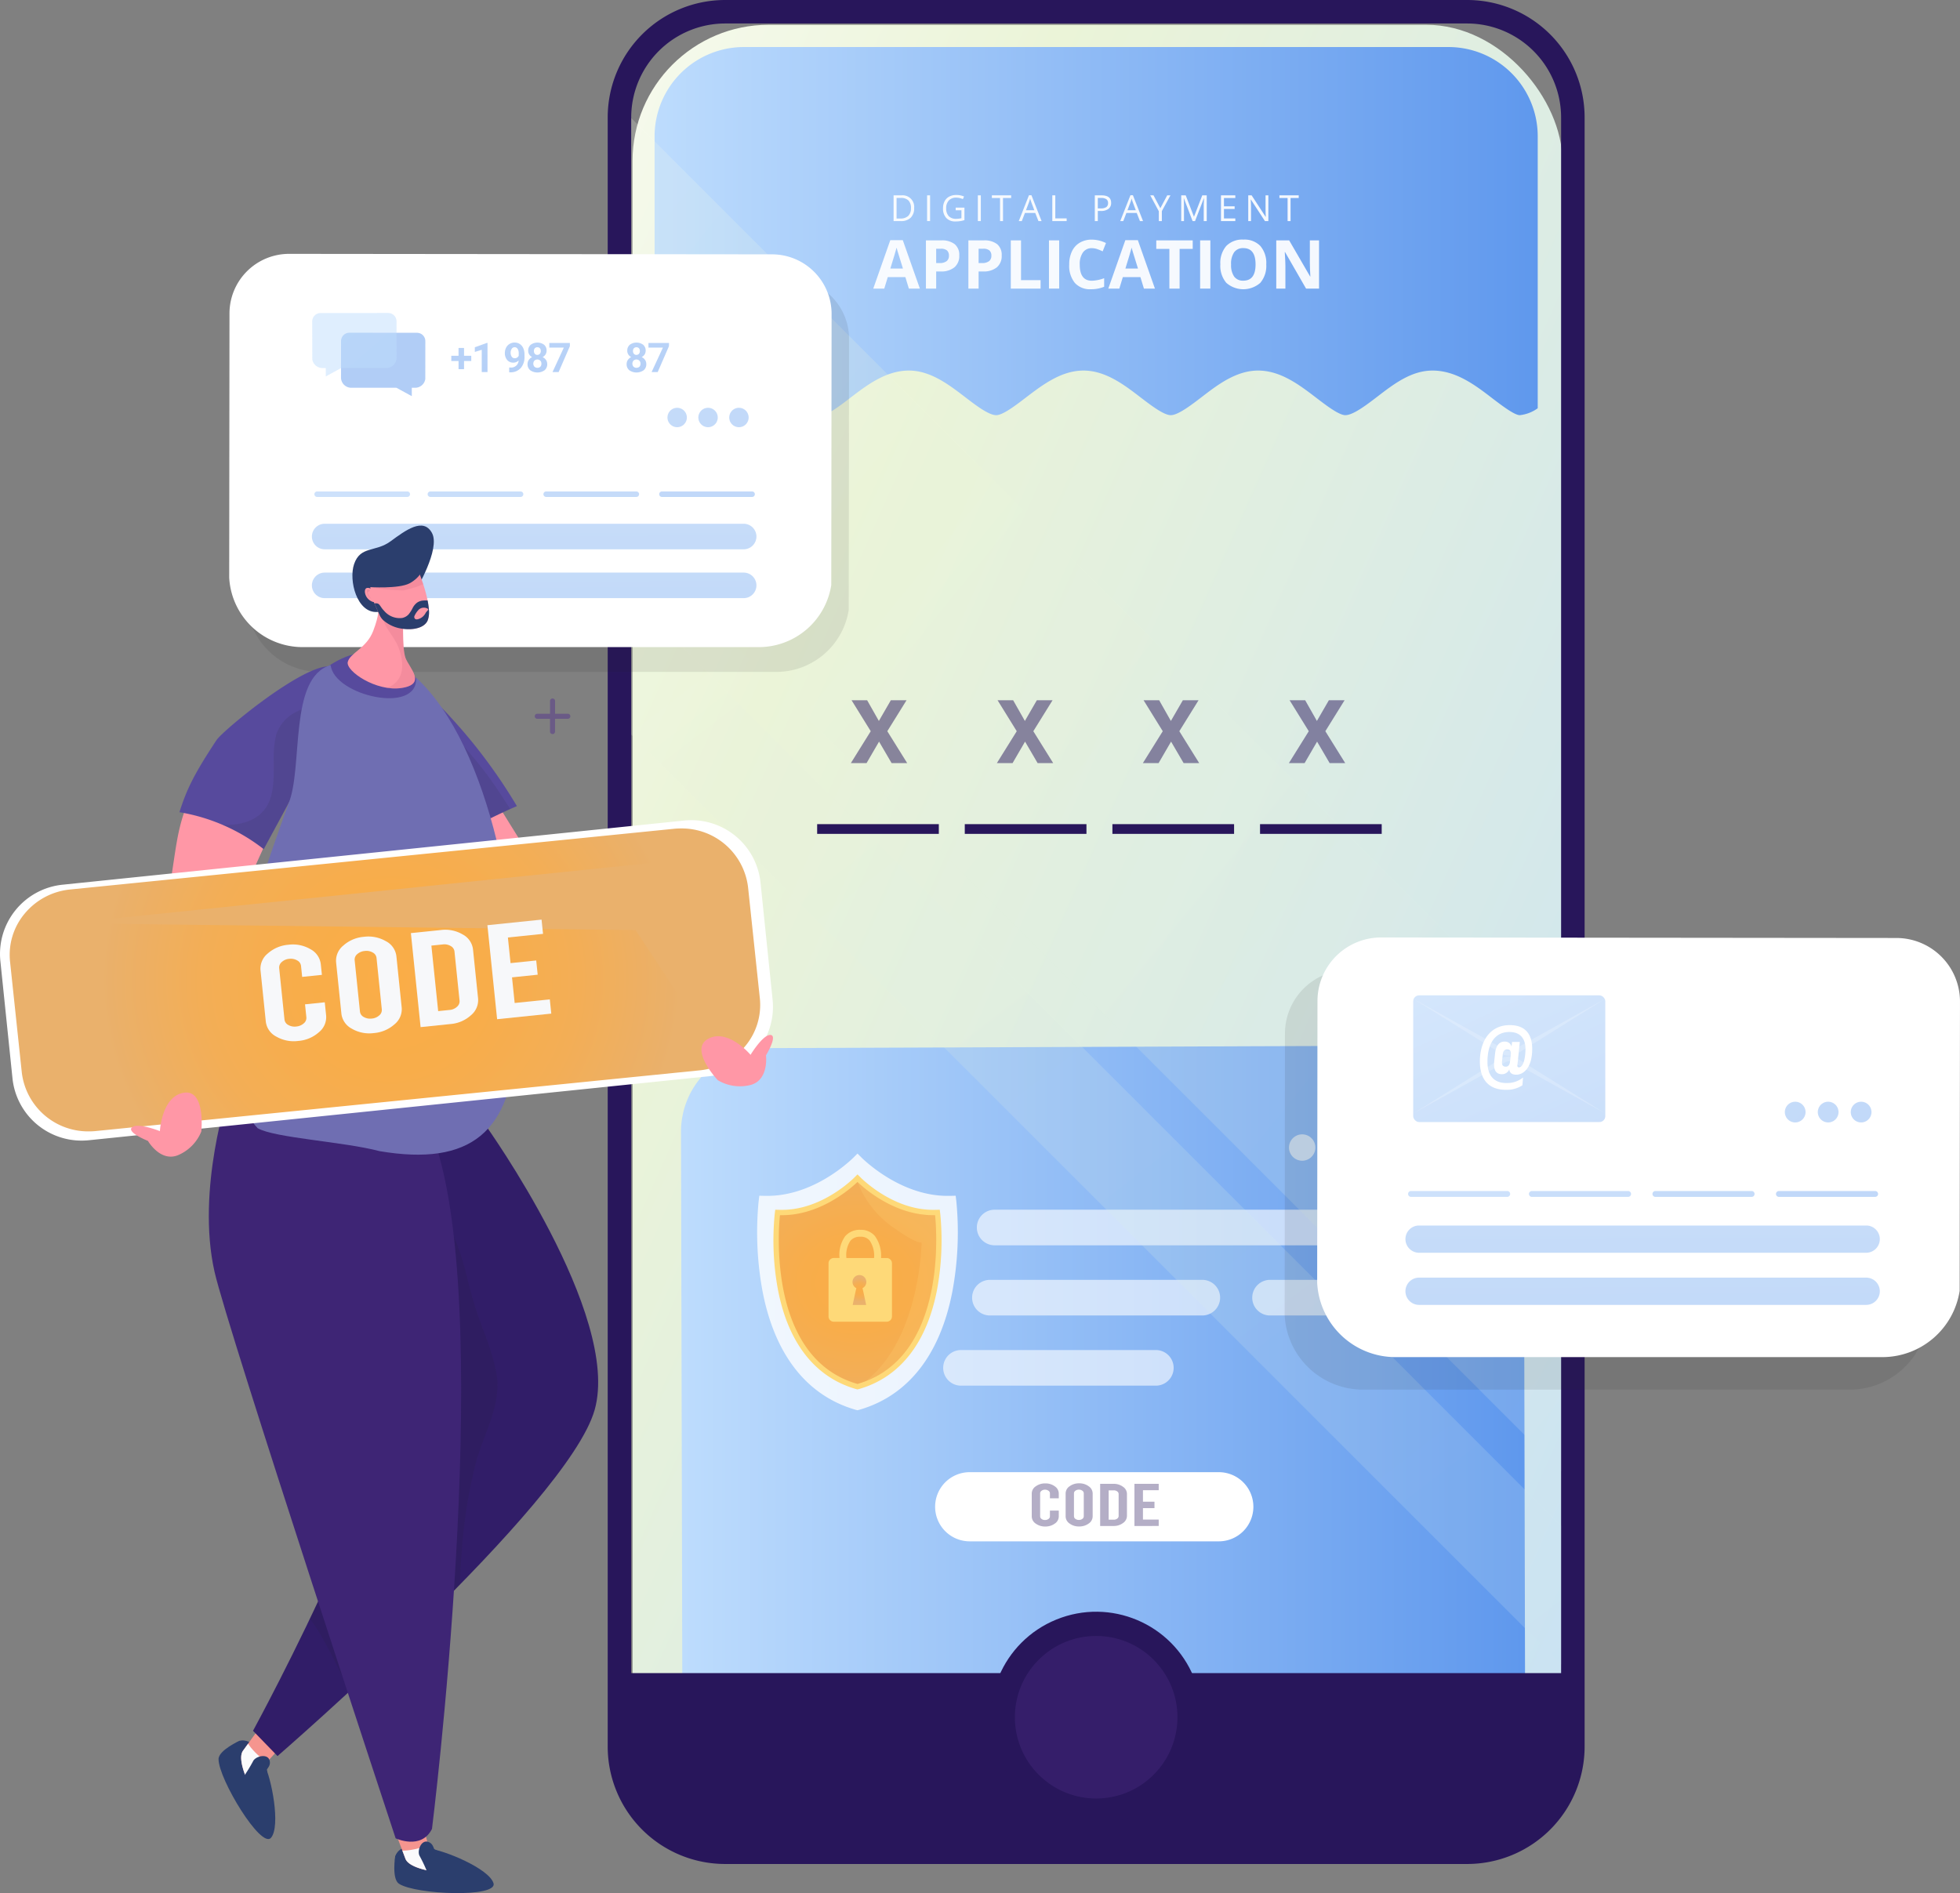 <svg xmlns="http://www.w3.org/2000/svg" xmlns:xlink="http://www.w3.org/1999/xlink" width="312.018" height="301.429" viewBox="0 0 312.018 301.429">
  <rect x="0" y="0" width="312.018" height="301.429" fill="#808080" stroke="none"/>
  <defs>
    <linearGradient id="linear-gradient" x1="1.29" y1="1.192" x2="-0.242" y2="-0.15" gradientUnits="objectBoundingBox">
      <stop offset="0" stop-color="#bddcfd"/>
      <stop offset="0.69" stop-color="#ebf4d8"/>
      <stop offset="1" stop-color="#fff"/>
    </linearGradient>
    <linearGradient id="linear-gradient-2" y1="0.5" x2="1" y2="0.5" gradientUnits="objectBoundingBox">
      <stop offset="0" stop-color="#bddcfd"/>
      <stop offset="1" stop-color="#5f98ed"/>
    </linearGradient>
    <radialGradient id="radial-gradient" cx="0.5" cy="0.5" r="0.693" gradientTransform="translate(-0.142) scale(1.283 1)" gradientUnits="objectBoundingBox">
      <stop offset="0" stop-color="#faad47"/>
      <stop offset="0.331" stop-color="#f8ad4a"/>
      <stop offset="0.656" stop-color="#f3ae56"/>
      <stop offset="0.976" stop-color="#eab06a"/>
      <stop offset="1" stop-color="#eab16c"/>
    </radialGradient>
    <radialGradient id="radial-gradient-2" cx="0.5" cy="0.5" r="0.39" gradientTransform="translate(-0.58) scale(2.161 1)" xlink:href="#radial-gradient"/>
    <linearGradient id="linear-gradient-4" x1="1.354" y1="1.505" x2="-0.178" y2="-0.297" xlink:href="#linear-gradient"/>
    <linearGradient id="linear-gradient-5" x1="1.188" y1="1.525" x2="-0.344" y2="-0.758" xlink:href="#linear-gradient"/>
    <linearGradient id="linear-gradient-6" x1="-2.13" y1="-42.387" x2="5.26" y2="78.119" xlink:href="#linear-gradient-2"/>
    <linearGradient id="linear-gradient-7" x1="-2.761" y1="-52.67" x2="4.63" y2="67.837" xlink:href="#linear-gradient-2"/>
    <linearGradient id="linear-gradient-8" x1="-3.406" y1="-63.181" x2="3.985" y2="57.326" xlink:href="#linear-gradient-2"/>
    <linearGradient id="linear-gradient-9" x1="-4.05" y1="-73.691" x2="3.341" y2="46.816" xlink:href="#linear-gradient-2"/>
    <linearGradient id="linear-gradient-10" x1="-0.32" y1="-12.862" x2="1.271" y2="13.068" xlink:href="#linear-gradient-2"/>
    <linearGradient id="linear-gradient-11" x1="-0.374" y1="-13.756" x2="1.216" y2="12.173" xlink:href="#linear-gradient-2"/>
    <linearGradient id="linear-gradient-12" x1="-19.138" y1="-17.897" x2="17.295" y2="16.234" xlink:href="#linear-gradient-2"/>
    <linearGradient id="linear-gradient-13" x1="-19.99" y1="-18.69" x2="16.451" y2="15.439" xlink:href="#linear-gradient-2"/>
    <linearGradient id="linear-gradient-14" x1="-20.838" y1="-19.485" x2="15.603" y2="14.645" xlink:href="#linear-gradient-2"/>
    <linearGradient id="linear-gradient-15" x1="-1.107" y1="-0.95" x2="1.568" y2="1.343" gradientUnits="objectBoundingBox">
      <stop offset="0" stop-color="#bddcfd"/>
      <stop offset="0.016" stop-color="#b5d6fb"/>
      <stop offset="0.089" stop-color="#9bc3f7"/>
      <stop offset="0.173" stop-color="#84b3f3"/>
      <stop offset="0.271" stop-color="#73a7f0"/>
      <stop offset="0.391" stop-color="#679eee"/>
      <stop offset="0.557" stop-color="#6099ed"/>
      <stop offset="1" stop-color="#5f98ed"/>
    </linearGradient>
    <linearGradient id="linear-gradient-16" x1="29.184" y1="0.5" x2="30.184" y2="0.5" xlink:href="#linear-gradient-2"/>
    <linearGradient id="linear-gradient-17" x1="0.5" y1="-4.777" x2="0.5" y2="10.678" xlink:href="#linear-gradient-15"/>
    <linearGradient id="linear-gradient-18" x1="0.5" y1="-3.3" x2="0.5" y2="7.936" xlink:href="#linear-gradient-15"/>
    <linearGradient id="linear-gradient-19" x1="0.5" y1="-3.217" x2="0.5" y2="7.778" xlink:href="#linear-gradient-15"/>
    <linearGradient id="linear-gradient-20" x1="0.5" y1="-3.204" x2="0.5" y2="7.747" xlink:href="#linear-gradient-15"/>
    <linearGradient id="linear-gradient-21" x1="0.5" y1="-3.307" x2="0.5" y2="7.947" xlink:href="#linear-gradient-15"/>
    <linearGradient id="linear-gradient-24" x1="0.5" y1="-3.204" x2="0.5" y2="7.747" xlink:href="#linear-gradient-15"/>
    <linearGradient id="linear-gradient-27" x1="-2.13" y1="-42.391" x2="5.26" y2="78.124" xlink:href="#linear-gradient-2"/>
    <linearGradient id="linear-gradient-28" x1="-2.761" y1="-52.675" x2="4.63" y2="67.841" xlink:href="#linear-gradient-2"/>
    <linearGradient id="linear-gradient-29" x1="-3.405" y1="-63.185" x2="3.985" y2="57.33" xlink:href="#linear-gradient-2"/>
    <linearGradient id="linear-gradient-30" x1="-4.05" y1="-73.696" x2="3.34" y2="46.819" xlink:href="#linear-gradient-2"/>
    <linearGradient id="linear-gradient-31" x1="-0.32" y1="-12.863" x2="1.271" y2="13.069" xlink:href="#linear-gradient-2"/>
    <linearGradient id="linear-gradient-32" x1="-0.374" y1="-13.755" x2="1.216" y2="12.172" xlink:href="#linear-gradient-2"/>
    <linearGradient id="linear-gradient-33" x1="-19.137" y1="-17.899" x2="17.294" y2="16.235" xlink:href="#linear-gradient-2"/>
    <linearGradient id="linear-gradient-34" x1="-19.988" y1="-18.692" x2="16.449" y2="15.441" xlink:href="#linear-gradient-2"/>
    <linearGradient id="linear-gradient-35" x1="-20.836" y1="-19.487" x2="15.601" y2="14.646" xlink:href="#linear-gradient-2"/>
    <linearGradient id="linear-gradient-36" x1="-0.685" y1="-1.183" x2="3.242" y2="4.394" xlink:href="#linear-gradient-2"/>
    <radialGradient id="radial-gradient-3" cx="0.5" cy="0.5" r="0.948" gradientTransform="translate(0.306 0.013) scale(0.404 0.974)" xlink:href="#radial-gradient"/>
  </defs>
  <g id="Group_186361" data-name="Group 186361" transform="translate(-80.963 -93.493)">
    <g id="Group_185183" data-name="Group 185183" transform="translate(80.963 93.493)">
      <rect id="Rectangle_21168" data-name="Rectangle 21168" width="148.021" height="289.306" rx="21.679" transform="translate(100.696 3.944)" fill="url(#linear-gradient)"/>
      <path id="Path_441402" data-name="Path 441402" d="M357.994,93.493H239.877a18.7,18.7,0,0,0-18.7,18.7V371.582a18.7,18.7,0,0,0,18.7,18.7H357.994a18.7,18.7,0,0,0,18.7-18.7V112.19A18.7,18.7,0,0,0,357.994,93.493Zm14.957,278.089a14.986,14.986,0,0,1-14.957,14.958H239.877a14.986,14.986,0,0,1-14.958-14.958V112.19a14.977,14.977,0,0,1,14.958-14.957H357.994a14.977,14.977,0,0,1,14.957,14.957Z" transform="translate(-124.435 -93.493)" fill="#28165b"/>
      <path id="Path_441403" data-name="Path 441403" d="M372.582,118.556v43.307a5.926,5.926,0,0,1-2.853,1.1c-.865,0-2.924-1.586-4.3-2.628-2.723-2.1-5.825-4.475-9.589-4.475-3.375,0-6.145,2.119-8.821,4.179-1.7,1.3-3.824,2.924-5.067,2.924-1.03,0-3.1-1.6-4.617-2.758-2.664-2.036-5.671-4.345-9.27-4.345-3.481,0-6.441,2.261-9.033,4.262-1.658,1.267-3.718,2.841-4.866,2.841-1.113,0-3.149-1.563-4.795-2.818-2.616-2.013-5.588-4.285-9.1-4.285-3.552,0-6.547,2.3-9.188,4.309-1.621,1.243-3.646,2.794-4.712,2.794-1.2,0-3.279-1.6-4.96-2.889-2.581-1.977-5.505-4.214-8.939-4.214-3.658,0-6.7,2.332-9.388,4.392-1.492,1.148-3.54,2.711-4.5,2.711-1.361,0-3.445-1.6-5.292-3.007-2.616-2.013-5.34-4.1-8.607-4.1-4.014,0-7.376,2.58-10.076,4.652-.734.569-1.764,1.361-2.616,1.894V118.556A14.219,14.219,0,0,1,246.2,104.349H358.376A14.218,14.218,0,0,1,372.582,118.556Z" transform="translate(-127.787 -96.859)" fill="url(#linear-gradient-2)"/>
      <g id="Group_185140" data-name="Group 185140" transform="translate(108.412 166.475)">
        <path id="Path_441404" data-name="Path 441404" d="M372.48,446.651H238.32l-.23-98.12a13.3,13.3,0,0,1,13.222-13.349l27.773-.1,50.559-.2,29.282-.1a13.261,13.261,0,0,1,13.323,13.222Z" transform="translate(-238.09 -334.772)" fill="url(#linear-gradient-2)"/>
        <g id="Group_185134" data-name="Group 185134" transform="translate(96.776 14.138)" opacity="0.6">
          <path id="Path_441405" data-name="Path 441405" d="M381.05,355.348a2.1,2.1,0,1,0,1.425,2.612A2.1,2.1,0,0,0,381.05,355.348Z" transform="translate(-378.351 -355.262)" fill="#fff"/>
          <path id="Path_441406" data-name="Path 441406" d="M389.833,355.4a2.1,2.1,0,1,0,1.425,2.612A2.1,2.1,0,0,0,389.833,355.4Z" transform="translate(-381.074 -355.279)" fill="#fff"/>
          <path id="Path_441407" data-name="Path 441407" d="M398.616,355.458a2.1,2.1,0,1,0,1.425,2.612A2.1,2.1,0,0,0,398.616,355.458Z" transform="translate(-383.798 -355.297)" fill="#fff"/>
        </g>
        <g id="Group_185139" data-name="Group 185139" transform="translate(12.121 17.204)">
          <path id="Path_441408" data-name="Path 441408" d="M309.179,378.321l62.4,0a2.847,2.847,0,0,0,2.845-2.836h0a2.826,2.826,0,0,0-2.826-2.836l-62.417,0a2.836,2.836,0,0,0-2.835,2.826h0A2.835,2.835,0,0,0,309.179,378.321Z" transform="translate(-271.372 -363.718)" fill="#fff" opacity="0.6"/>
          <path id="Path_441409" data-name="Path 441409" d="M341.905,388.843H308.092a2.836,2.836,0,0,0,0,5.672l33.8,0a2.846,2.846,0,0,0,2.845-2.835h0A2.835,2.835,0,0,0,341.905,388.843Z" transform="translate(-271.035 -368.739)" fill="#fff" opacity="0.6"/>
          <path id="Path_441410" data-name="Path 441410" d="M406.535,388.843H372.723a2.836,2.836,0,1,0,0,5.672l33.8,0a2.846,2.846,0,0,0,2.845-2.835h0A2.835,2.835,0,0,0,406.535,388.843Z" transform="translate(-291.073 -368.739)" fill="#fff" opacity="0.6"/>
          <path id="Path_441411" data-name="Path 441411" d="M332.433,405.04l-31.017,0a2.835,2.835,0,1,0,0,5.671h31.017a2.836,2.836,0,0,0,0-5.672Z" transform="translate(-268.965 -373.761)" fill="#fff" opacity="0.6"/>
          <g id="Group_185138" data-name="Group 185138">
            <path id="Path_441412" data-name="Path 441412" d="M287.372,367.331l-.11-.917-.923.023c-.125,0-.25,0-.375,0-6.641,0-11.966-4.483-13.456-5.871-.007-.007-.077-.069-.164-.156l-.717-.709-.713.713c-.082.082-.139.133-.147.14l-.029.026c-1.474,1.374-6.8,5.856-13.439,5.856-.125,0-.25,0-.376,0l-.923-.023-.11.917a51.615,51.615,0,0,0,.633,14.339c1.93,9.991,6.975,16.478,14.589,18.761.054.019.142.047.266.079l.246.063.248-.061a2.738,2.738,0,0,0,.29-.086c7.607-2.287,12.646-8.772,14.574-18.757A51.6,51.6,0,0,0,287.372,367.331Z" transform="translate(-255.658 -359.706)" fill="#fff" opacity="0.8"/>
            <g id="Group_185137" data-name="Group 185137" transform="translate(2.593 3.317)">
              <g id="Group_185136" data-name="Group 185136">
                <g id="Group_185135" data-name="Group 185135">
                  <path id="Path_441413" data-name="Path 441413" d="M272.586,398.694c-.1-.027-.178-.05-.223-.066-6.379-1.913-10.6-7.346-12.221-15.716a43.211,43.211,0,0,1-.53-12.011l.091-.768.773.02q.157,0,.315,0c5.563,0,10.023-3.755,11.258-4.906l.024-.021c.007-.006.055-.048.123-.117l.6-.6.6.594c.074.073.132.125.138.13,1.247,1.163,5.708,4.919,11.271,4.918.1,0,.21,0,.315,0l.773-.02.092.768a43.213,43.213,0,0,1-.53,12.011c-1.615,8.364-5.836,13.8-12.208,15.713a2.326,2.326,0,0,1-.244.072l-.207.05Z" transform="translate(-259.417 -364.514)" fill="#fed978"/>
                  <path id="Path_441414" data-name="Path 441414" d="M274.48,397.975c-.364.14-.744.273-1.132.388a1.026,1.026,0,0,1-.165.05l-.174-.05c-14.836-4.425-12.17-26.825-12.17-26.825,6.052.157,10.89-3.93,12.17-5.127,0,0,.066-.058.174-.157a.024.024,0,0,0,.008.016c.091.075.157.141.157.141,1.288,1.2,6.126,5.284,12.178,5.127C285.527,371.538,288.053,392.782,274.48,397.975Z" transform="translate(-259.8 -365.053)" fill="url(#radial-gradient)"/>
                </g>
                <path id="Path_441415" data-name="Path 441415" d="M281.382,381.784h-.9a5.329,5.329,0,0,0-.993-3.525,2.9,2.9,0,0,0-2.278-.965,3.041,3.041,0,0,0-2.445,1.036,5.076,5.076,0,0,0-.89,3.453h-.909a.842.842,0,0,0-.842.842v8.462a.842.842,0,0,0,.842.842h8.416a.842.842,0,0,0,.842-.842v-8.462A.843.843,0,0,0,281.382,381.784Zm-5.775-2.742a1.966,1.966,0,0,1,1.6-.646,1.82,1.82,0,0,1,1.45.589,4.314,4.314,0,0,1,.721,2.8h-4.405A4.127,4.127,0,0,1,275.607,379.042Z" transform="translate(-263.356 -368.476)" fill="#fed978"/>
              </g>
              <path id="Path_441416" data-name="Path 441416" d="M280.114,397.982c8.752-6.853,8.908-22.145,8.908-22.145s-.355.62-4.6-2.394a15.749,15.749,0,0,1-5.6-7.167c.091.075.157.141.157.141,1.288,1.2,6.126,5.284,12.178,5.127C291.16,371.545,293.687,392.789,280.114,397.982Z" transform="translate(-265.434 -365.061)" fill="#fed978" opacity="0.2"/>
            </g>
            <path id="Path_441417" data-name="Path 441417" d="M279.86,388.844a1.1,1.1,0,1,0-1.591.98c-.224.94-.58,2.674-.58,2.674h2.142s-.356-1.735-.58-2.674A1.1,1.1,0,0,0,279.86,388.844Z" transform="translate(-262.479 -368.399)" fill="url(#radial-gradient-2)"/>
          </g>
        </g>
      </g>
      <g id="Group_185141" data-name="Group 185141" transform="translate(97.641 251.534)">
        <path id="Path_441418" data-name="Path 441418" d="M222.478,492.482V479.6H376.2v12.88a15.546,15.546,0,0,1-15.534,15.534H238.011A15.546,15.546,0,0,1,222.478,492.482Z" transform="translate(-222.478 -464.734)" fill="#28165b"/>
        <circle id="Ellipse_3218" data-name="Ellipse 3218" cx="16.796" cy="16.796" r="16.796" transform="translate(54.971 12.666) rotate(-22.152)" fill="#28165b"/>
        <circle id="Ellipse_3219" data-name="Ellipse 3219" cx="12.941" cy="12.941" r="12.941" transform="translate(58.559 21.889) rotate(-45)" fill="#55358d" opacity="0.3"/>
      </g>
      <path id="Path_441419" data-name="Path 441419" d="M226.6,120.733V188.2l30.3,30.3L374.631,336.234v-67.47Z" transform="translate(-126.115 -101.938)" opacity="0.2" fill="url(#linear-gradient-4)"/>
      <path id="Path_441420" data-name="Path 441420" d="M356.838,361.312,226.6,231.074v22.038l31.011,31.011,117.02,117.02V379.105Z" transform="translate(-126.115 -136.148)" opacity="0.2" fill="url(#linear-gradient-5)"/>
      <g id="Group_185144" data-name="Group 185144" transform="translate(139.017 31.046)" opacity="0.92">
        <g id="Group_185142" data-name="Group 185142" transform="translate(3.236)">
          <path id="Path_441421" data-name="Path 441421" d="M290.409,140.586a2.068,2.068,0,0,1-.551,1.552,2.178,2.178,0,0,1-1.585.537h-1.136v-4.1h1.256a1.84,1.84,0,0,1,2.016,2.01Zm-.505.017a1.651,1.651,0,0,0-.4-1.209,1.613,1.613,0,0,0-1.2-.406h-.692v3.275h.58a1.766,1.766,0,0,0,1.281-.42A1.659,1.659,0,0,0,289.9,140.6Z" transform="translate(-287.137 -138.517)" fill="#fff"/>
          <path id="Path_441422" data-name="Path 441422" d="M294.868,142.674v-4.1h.477v4.1Z" transform="translate(-289.534 -138.517)" fill="#fff"/>
          <path id="Path_441423" data-name="Path 441423" d="M300.558,140.5h1.394v1.993a4.456,4.456,0,0,1-.662.157,5,5,0,0,1-.78.053,1.888,1.888,0,0,1-1.449-.553,2.183,2.183,0,0,1-.519-1.552,2.34,2.34,0,0,1,.257-1.12,1.736,1.736,0,0,1,.738-.735,2.4,2.4,0,0,1,1.13-.254,3.085,3.085,0,0,1,1.222.241l-.185.42a2.735,2.735,0,0,0-1.068-.235,1.531,1.531,0,0,0-1.169.446,1.732,1.732,0,0,0-.421,1.236,1.768,1.768,0,0,0,.405,1.258,1.56,1.56,0,0,0,1.19.429,3.531,3.531,0,0,0,.833-.1v-1.262h-.917Z" transform="translate(-290.673 -138.49)" fill="#fff"/>
          <path id="Path_441424" data-name="Path 441424" d="M306.575,142.674v-4.1h.476v4.1Z" transform="translate(-293.163 -138.517)" fill="#fff"/>
          <path id="Path_441425" data-name="Path 441425" d="M311.59,142.674h-.477V139h-1.3v-.423h3.072V139h-1.3Z" transform="translate(-294.168 -138.517)" fill="#fff"/>
          <path id="Path_441426" data-name="Path 441426" d="M319.15,142.667l-.511-1.3H317l-.5,1.3h-.482l1.62-4.115h.4l1.612,4.115Zm-.659-1.732-.477-1.27q-.092-.241-.19-.592a5.419,5.419,0,0,1-.177.592l-.482,1.27Z" transform="translate(-296.089 -138.509)" fill="#fff"/>
          <path id="Path_441427" data-name="Path 441427" d="M323.757,142.674v-4.1h.477v3.667h1.808v.431Z" transform="translate(-298.49 -138.517)" fill="#fff"/>
          <path id="Path_441428" data-name="Path 441428" d="M336.165,139.77a1.146,1.146,0,0,1-.425.957,1.921,1.921,0,0,1-1.215.335h-.482v1.612h-.477v-4.1h1.063Q336.164,138.576,336.165,139.77Zm-2.122.883h.429a1.59,1.59,0,0,0,.916-.2.754.754,0,0,0,.284-.656.707.707,0,0,0-.266-.605,1.39,1.39,0,0,0-.83-.2h-.533Z" transform="translate(-301.532 -138.517)" fill="#fff"/>
          <path id="Path_441429" data-name="Path 441429" d="M342.563,142.667l-.511-1.3H340.41l-.5,1.3h-.482l1.621-4.115h.4l1.612,4.115Zm-.659-1.732-.477-1.27q-.092-.241-.19-.592a5.405,5.405,0,0,1-.177.592l-.482,1.27Z" transform="translate(-303.347 -138.509)" fill="#fff"/>
          <path id="Path_441430" data-name="Path 441430" d="M347.96,140.625l1.093-2.049h.516l-1.368,2.509v1.59h-.482v-1.567l-1.365-2.531h.521Z" transform="translate(-305.496 -138.517)" fill="#fff"/>
          <path id="Path_441431" data-name="Path 441431" d="M355.309,142.674l-1.39-3.633H353.9c.026.288.039.63.039,1.027v2.607h-.44v-4.1h.718l1.3,3.381h.022l1.31-3.381h.712v4.1h-.477v-2.641q0-.454.039-.987h-.023l-1.4,3.628Z" transform="translate(-307.71 -138.517)" fill="#fff"/>
          <path id="Path_441432" data-name="Path 441432" d="M364.956,142.674h-2.284v-4.1h2.284V139h-1.808v1.321h1.7v.421h-1.7v1.508h1.808Z" transform="translate(-310.555 -138.517)" fill="#fff"/>
          <path id="Path_441433" data-name="Path 441433" d="M372.166,142.674h-.544l-2.24-3.439h-.023q.046.605.045,1.11v2.329h-.44v-4.1h.539L371.737,142h.022q-.005-.076-.025-.486c-.013-.274-.018-.469-.014-.587v-2.352h.446Z" transform="translate(-312.506 -138.517)" fill="#fff"/>
          <path id="Path_441434" data-name="Path 441434" d="M377.933,142.674h-.476V139h-1.3v-.423h3.073V139h-1.3Z" transform="translate(-314.736 -138.517)" fill="#fff"/>
        </g>
        <g id="Group_185143" data-name="Group 185143" transform="translate(0 7.105)">
          <path id="Path_441435" data-name="Path 441435" d="M288.114,156.626l-.557-1.828h-2.8l-.557,1.828h-1.754l2.71-7.71h1.991l2.72,7.71Zm-.945-3.193q-.772-2.484-.869-2.81t-.139-.515q-.174.673-.993,3.324Z" transform="translate(-282.447 -148.827)" fill="#fff"/>
          <path id="Path_441436" data-name="Path 441436" d="M299.907,151.357a2.346,2.346,0,0,1-.775,1.9,3.313,3.313,0,0,1-2.2.656h-.7v2.731H294.6v-7.678h2.452a3.265,3.265,0,0,1,2.125.6A2.193,2.193,0,0,1,299.907,151.357Zm-3.676,1.218h.536a1.781,1.781,0,0,0,1.123-.3,1.038,1.038,0,0,0,.373-.864,1.068,1.068,0,0,0-.312-.846,1.467,1.467,0,0,0-.98-.273h-.74Z" transform="translate(-286.216 -148.841)" fill="#fff"/>
          <path id="Path_441437" data-name="Path 441437" d="M309.695,151.357a2.346,2.346,0,0,1-.774,1.9,3.315,3.315,0,0,1-2.2.656h-.7v2.731h-1.628v-7.678h2.453a3.264,3.264,0,0,1,2.124.6A2.193,2.193,0,0,1,309.695,151.357Zm-3.676,1.218h.536a1.785,1.785,0,0,0,1.124-.3,1.04,1.04,0,0,0,.373-.864,1.068,1.068,0,0,0-.312-.846,1.465,1.465,0,0,0-.98-.273h-.741Z" transform="translate(-289.25 -148.841)" fill="#fff"/>
          <path id="Path_441438" data-name="Path 441438" d="M314.18,156.64v-7.678h1.628V155.3h3.115v1.345Z" transform="translate(-292.285 -148.841)" fill="#fff"/>
          <path id="Path_441439" data-name="Path 441439" d="M322.986,156.64v-7.678h1.628v7.678Z" transform="translate(-295.015 -148.841)" fill="#fff"/>
          <path id="Path_441440" data-name="Path 441440" d="M331.255,150.157a1.66,1.66,0,0,0-1.423.691,3.213,3.213,0,0,0-.5,1.924q0,2.569,1.928,2.569a6.094,6.094,0,0,0,1.959-.405V156.3a5.446,5.446,0,0,1-2.111.393,3.22,3.22,0,0,1-2.563-1.016,4.3,4.3,0,0,1-.887-2.918,4.753,4.753,0,0,1,.435-2.1,3.146,3.146,0,0,1,1.252-1.381,3.7,3.7,0,0,1,1.915-.481,5.173,5.173,0,0,1,2.248.541l-.525,1.323a8.666,8.666,0,0,0-.867-.357A2.588,2.588,0,0,0,331.255,150.157Z" transform="translate(-296.462 -148.792)" fill="#fff"/>
          <path id="Path_441441" data-name="Path 441441" d="M342.347,156.626l-.557-1.828h-2.8l-.557,1.828H336.68l2.71-7.71h1.991l2.72,7.71Zm-.945-3.193q-.773-2.484-.87-2.81c-.064-.217-.111-.388-.139-.515q-.174.673-.993,3.324Z" transform="translate(-299.261 -148.827)" fill="#fff"/>
          <path id="Path_441442" data-name="Path 441442" d="M351.459,156.64h-1.628v-6.323h-2.085v-1.355h5.8v1.355h-2.086Z" transform="translate(-302.692 -148.841)" fill="#fff"/>
          <path id="Path_441443" data-name="Path 441443" d="M357.862,156.64v-7.678h1.628v7.678Z" transform="translate(-305.828 -148.841)" fill="#fff"/>
          <path id="Path_441444" data-name="Path 441444" d="M369.838,152.736a4.166,4.166,0,0,1-.945,2.93,4.1,4.1,0,0,1-5.42,0,4.18,4.18,0,0,1-.945-2.941,4.129,4.129,0,0,1,.947-2.928,3.547,3.547,0,0,1,2.718-1.011,3.492,3.492,0,0,1,2.707,1.019A4.175,4.175,0,0,1,369.838,152.736Zm-5.6,0a3.205,3.205,0,0,0,.489,1.937,1.706,1.706,0,0,0,1.459.651q1.949,0,1.948-2.589t-1.937-2.594a1.72,1.72,0,0,0-1.465.653A3.2,3.2,0,0,0,364.234,152.736Z" transform="translate(-307.275 -148.787)" fill="#fff"/>
          <path id="Path_441445" data-name="Path 441445" d="M382.24,156.64h-2.069l-3.34-5.808h-.048q.1,1.539.1,2.195v3.613h-1.455v-7.678h2.054l3.335,5.751h.037q-.079-1.5-.079-2.117v-3.634h1.465Z" transform="translate(-311.274 -148.841)" fill="#fff"/>
        </g>
      </g>
      <g id="Group_185147" data-name="Group 185147" transform="translate(148.865 234.404)">
        <g id="Group_185145" data-name="Group 185145" transform="translate(0 0)">
          <path id="Path_441446" data-name="Path 441446" d="M341.876,433.225H302.227a5.507,5.507,0,0,0-5.507,5.507h0a5.507,5.507,0,0,0,5.507,5.507h39.649a5.506,5.506,0,0,0,5.507-5.507h0A5.506,5.506,0,0,0,341.876,433.225Z" transform="translate(-296.72 -433.225)" fill="#fff"/>
        </g>
        <g id="Group_185146" data-name="Group 185146" transform="translate(15.382 1.779)" opacity="0.35">
          <path id="Path_441447" data-name="Path 441447" d="M321.169,442.681a2.483,2.483,0,0,1-1.526-.468,1.376,1.376,0,0,1-.629-1.132v-3.659a1.379,1.379,0,0,1,.632-1.136,2.488,2.488,0,0,1,1.523-.468,2.459,2.459,0,0,1,1.522.471,1.385,1.385,0,0,1,.625,1.134v.765h-1.408V437.4a.5.5,0,0,0-.23-.412.9.9,0,0,0-.553-.172.881.881,0,0,0-.549.172.5.5,0,0,0-.226.412v3.669a.5.5,0,0,0,.226.409.892.892,0,0,0,.549.168.908.908,0,0,0,.553-.168.5.5,0,0,0,.23-.409v-.925h1.408v.936a1.373,1.373,0,0,1-.631,1.134A2.486,2.486,0,0,1,321.169,442.681Z" transform="translate(-319.014 -435.808)" fill="#28165b"/>
          <path id="Path_441448" data-name="Path 441448" d="M328.979,435.8a2.477,2.477,0,0,1,1.526.471,1.385,1.385,0,0,1,.629,1.134v3.659a1.382,1.382,0,0,1-.632,1.137,2.489,2.489,0,0,1-1.523.468,2.457,2.457,0,0,1-1.523-.471,1.386,1.386,0,0,1-.624-1.134v-3.659a1.379,1.379,0,0,1,.632-1.137A2.474,2.474,0,0,1,328.979,435.8Zm.74,1.583a.5.5,0,0,0-.226-.409.893.893,0,0,0-.549-.168.91.91,0,0,0-.553.168.5.5,0,0,0-.23.409v3.67a.5.5,0,0,0,.23.409.915.915,0,0,0,.553.168.9.9,0,0,0,.549-.168.5.5,0,0,0,.226-.409Z" transform="translate(-321.438 -435.803)" fill="#28165b"/>
          <path id="Path_441449" data-name="Path 441449" d="M339.061,441.022a1.388,1.388,0,0,1-.625,1.134,2.432,2.432,0,0,1-1.508.471h-2.133v-6.708h2.133a2.43,2.43,0,0,1,1.512.471,1.385,1.385,0,0,1,.622,1.129Zm-2.91.605h.819a.862.862,0,0,0,.546-.174.511.511,0,0,0,.222-.409v-3.51a.5.5,0,0,0-.226-.411.874.874,0,0,0-.542-.171h-.819Z" transform="translate(-323.906 -435.839)" fill="#28165b"/>
          <path id="Path_441450" data-name="Path 441450" d="M342.706,442.627v-6.708h3.864v1.016h-2.507v1.83h1.832v1.016h-1.832v1.829h2.507v1.016Z" transform="translate(-326.359 -435.839)" fill="#28165b"/>
        </g>
      </g>
      <g id="Group_185149" data-name="Group 185149" transform="translate(36.487 40.42)">
        <path id="Path_441451" data-name="Path 441451" d="M233.772,167.373l-.052,43.162a11.678,11.678,0,0,1-11.531,9.88H149.541a11.7,11.7,0,0,1-11.665-11.075v-.115l.045-41.949a9.488,9.488,0,0,1,9.495-9.475l76.875.077A9.49,9.49,0,0,1,233.772,167.373Z" transform="translate(-135.095 -153.851)" fill="#231f20" opacity="0.1"/>
        <path id="Path_441452" data-name="Path 441452" d="M229.742,161.648l-.052,43.163a11.679,11.679,0,0,1-11.531,9.88H145.511a11.7,11.7,0,0,1-11.666-11.075V203.5l.045-41.949a9.489,9.489,0,0,1,9.495-9.475l76.875.077A9.49,9.49,0,0,1,229.742,161.648Z" transform="translate(-133.845 -152.076)" fill="#fff"/>
        <path id="Path_441453" data-name="Path 441453" d="M168.291,207.779H153.938a.437.437,0,0,1-.437-.437h0a.438.438,0,0,1,.437-.437h14.353a.437.437,0,0,1,.437.437h0A.437.437,0,0,1,168.291,207.779Z" transform="translate(-139.939 -169.074)" opacity="0.5" fill="url(#linear-gradient-6)"/>
        <path id="Path_441454" data-name="Path 441454" d="M194.424,207.779H180.071a.437.437,0,0,1-.437-.437h0a.438.438,0,0,1,.437-.437h14.353a.438.438,0,0,1,.437.437h0A.437.437,0,0,1,194.424,207.779Z" transform="translate(-148.041 -169.074)" opacity="0.5" fill="url(#linear-gradient-7)"/>
        <path id="Path_441455" data-name="Path 441455" d="M221.135,207.779H206.782a.437.437,0,0,1-.437-.437h0a.438.438,0,0,1,.437-.437h14.353a.437.437,0,0,1,.437.437h0A.437.437,0,0,1,221.135,207.779Z" transform="translate(-156.322 -169.074)" opacity="0.5" fill="url(#linear-gradient-8)"/>
        <path id="Path_441456" data-name="Path 441456" d="M247.846,207.779H233.493a.437.437,0,0,1-.437-.437h0a.438.438,0,0,1,.437-.437h14.353a.437.437,0,0,1,.437.437h0A.437.437,0,0,1,247.846,207.779Z" transform="translate(-164.604 -169.074)" opacity="0.5" fill="url(#linear-gradient-9)"/>
        <path id="Path_441457" data-name="Path 441457" d="M221.658,218.428h-66.7a2.033,2.033,0,0,1-2.033-2.033h0a2.033,2.033,0,0,1,2.033-2.033h66.7a2.033,2.033,0,0,1,2.033,2.033h0A2.033,2.033,0,0,1,221.658,218.428Z" transform="translate(-139.76 -171.387)" opacity="0.5" fill="url(#linear-gradient-10)"/>
        <path id="Path_441458" data-name="Path 441458" d="M221.658,229.7h-66.7a2.033,2.033,0,0,1-2.033-2.033h0a2.033,2.033,0,0,1,2.033-2.033h66.7a2.033,2.033,0,0,1,2.033,2.033h0A2.033,2.033,0,0,1,221.658,229.7Z" transform="translate(-139.76 -174.883)" opacity="0.5" fill="url(#linear-gradient-11)"/>
        <path id="Path_441459" data-name="Path 441459" d="M236.508,187.6a1.544,1.544,0,1,0,1.544,1.544A1.544,1.544,0,0,0,236.508,187.6Z" transform="translate(-165.195 -163.089)" opacity="0.5" fill="url(#linear-gradient-12)"/>
        <path id="Path_441460" data-name="Path 441460" d="M243.634,187.6a1.544,1.544,0,1,0,1.544,1.544A1.544,1.544,0,0,0,243.634,187.6Z" transform="translate(-167.404 -163.089)" opacity="0.5" fill="url(#linear-gradient-13)"/>
        <path id="Path_441461" data-name="Path 441461" d="M250.761,187.6a1.544,1.544,0,1,0,1.544,1.544A1.544,1.544,0,0,0,250.761,187.6Z" transform="translate(-169.614 -163.089)" opacity="0.5" fill="url(#linear-gradient-14)"/>
        <path id="Path_441462" data-name="Path 441462" d="M171.739,170.286l-10.761-.011a1.328,1.328,0,0,0-1.329,1.327l-.006,5.872v.016a1.638,1.638,0,0,0,1.633,1.55h7.189l2.447,1.335V179.04h.533a1.635,1.635,0,0,0,1.615-1.383l.007-6.043A1.328,1.328,0,0,0,171.739,170.286Z" transform="translate(-141.843 -157.718)" opacity="0.49" fill="url(#linear-gradient-15)"/>
        <path id="Path_441463" data-name="Path 441463" d="M154.331,165.731l10.761-.011a1.329,1.329,0,0,1,1.33,1.327l.006,5.872v.016a1.637,1.637,0,0,1-1.632,1.55h-7.189l-2.447,1.334v-1.334h-.534a1.634,1.634,0,0,1-1.614-1.383L153,167.06A1.328,1.328,0,0,1,154.331,165.731Z" transform="translate(-139.785 -156.306)" opacity="0.49" fill="url(#linear-gradient-16)"/>
        <g id="Group_185148" data-name="Group 185148" transform="translate(35.357 14.123)" opacity="0.49">
          <path id="Path_441464" data-name="Path 441464" d="M187.117,175.036h1.149v.831h-1.149v1.3h-.876v-1.3h-1.152v-.831h1.152v-1.245h.876Z" transform="translate(-185.089 -172.931)" fill="url(#linear-gradient-17)"/>
          <path id="Path_441465" data-name="Path 441465" d="M192.537,177.27h-.92v-3.546l-1.1.34v-.748l1.919-.688h.1Z" transform="translate(-186.772 -172.571)" fill="url(#linear-gradient-18)"/>
          <path id="Path_441466" data-name="Path 441466" d="M199.641,175.391a1.159,1.159,0,0,1-.84.353,1.242,1.242,0,0,1-.984-.422,1.665,1.665,0,0,1-.369-1.138,1.78,1.78,0,0,1,.2-.836,1.466,1.466,0,0,1,.556-.592,1.538,1.538,0,0,1,.8-.212,1.473,1.473,0,0,1,.815.23,1.508,1.508,0,0,1,.554.658,2.354,2.354,0,0,1,.2.984v.341a2.681,2.681,0,0,1-.576,1.822,2.181,2.181,0,0,1-1.633.707l-.226,0v-.767l.2,0A1.176,1.176,0,0,0,199.641,175.391Zm-.614-.35a.648.648,0,0,0,.384-.115.77.77,0,0,0,.244-.277v-.379a1.261,1.261,0,0,0-.179-.726.553.553,0,0,0-.477-.258.539.539,0,0,0-.455.253,1.078,1.078,0,0,0-.178.635,1.045,1.045,0,0,0,.174.622A.564.564,0,0,0,199.027,175.041Z" transform="translate(-188.921 -172.545)" fill="url(#linear-gradient-19)"/>
          <path id="Path_441467" data-name="Path 441467" d="M205.709,173.841a1.074,1.074,0,0,1-.169.6,1.2,1.2,0,0,1-.464.417,1.343,1.343,0,0,1,.535.448,1.145,1.145,0,0,1,.2.67,1.214,1.214,0,0,1-.42.976,2.005,2.005,0,0,1-2.289,0,1.213,1.213,0,0,1-.424-.974,1.16,1.16,0,0,1,.2-.672,1.323,1.323,0,0,1,.532-.446,1.2,1.2,0,0,1-.463-.417,1.084,1.084,0,0,1-.168-.6,1.2,1.2,0,0,1,.4-.944,1.815,1.815,0,0,1,2.144,0A1.2,1.2,0,0,1,205.709,173.841Zm-.824,2.066a.667.667,0,0,0-.175-.484.7.7,0,0,0-.939,0,.755.755,0,0,0,0,.963.719.719,0,0,0,.947.007A.666.666,0,0,0,204.885,175.907Zm-.1-2.022a.637.637,0,0,0-.143-.435.583.583,0,0,0-.806,0,.635.635,0,0,0-.143.44.666.666,0,0,0,.143.446.5.5,0,0,0,.4.169.5.5,0,0,0,.4-.169A.669.669,0,0,0,204.789,173.886Z" transform="translate(-190.541 -172.545)" fill="url(#linear-gradient-20)"/>
          <path id="Path_441468" data-name="Path 441468" d="M210.977,173.151l-1.793,4.122h-.971l1.8-3.893H207.7v-.742h3.273Z" transform="translate(-192.1 -172.574)" fill="url(#linear-gradient-21)"/>
          <path id="Path_441469" data-name="Path 441469" d="M216.163,173.151l-1.793,4.122H213.4l1.8-3.893H212.89v-.742h3.272Z" transform="translate(-193.708 -172.574)" fill="url(#linear-gradient-21)"/>
          <path id="Path_441470" data-name="Path 441470" d="M222.5,175.391a1.161,1.161,0,0,1-.841.353,1.242,1.242,0,0,1-.984-.422,1.665,1.665,0,0,1-.369-1.138,1.773,1.773,0,0,1,.2-.836,1.46,1.46,0,0,1,.555-.592,1.537,1.537,0,0,1,.8-.212,1.471,1.471,0,0,1,.816.23,1.508,1.508,0,0,1,.554.658,2.387,2.387,0,0,1,.2.984v.341a2.682,2.682,0,0,1-.577,1.822,2.18,2.18,0,0,1-1.633.707l-.226,0v-.767l.2,0A1.177,1.177,0,0,0,222.5,175.391Zm-.615-.35a.647.647,0,0,0,.384-.115.77.77,0,0,0,.244-.277v-.379a1.266,1.266,0,0,0-.178-.726.555.555,0,0,0-.478-.258.539.539,0,0,0-.455.253,1.078,1.078,0,0,0-.178.635,1.05,1.05,0,0,0,.173.622A.567.567,0,0,0,221.887,175.041Z" transform="translate(-196.008 -172.545)" fill="url(#linear-gradient-19)"/>
          <path id="Path_441471" data-name="Path 441471" d="M228.57,173.841a1.079,1.079,0,0,1-.169.6,1.21,1.21,0,0,1-.464.417,1.344,1.344,0,0,1,.535.448,1.15,1.15,0,0,1,.2.67,1.214,1.214,0,0,1-.42.976,2.005,2.005,0,0,1-2.289,0,1.212,1.212,0,0,1-.423-.974,1.155,1.155,0,0,1,.2-.672,1.316,1.316,0,0,1,.531-.446,1.2,1.2,0,0,1-.463-.417,1.084,1.084,0,0,1-.167-.6,1.2,1.2,0,0,1,.395-.944,1.815,1.815,0,0,1,2.144,0A1.2,1.2,0,0,1,228.57,173.841Zm-.825,2.066a.67.67,0,0,0-.175-.484.7.7,0,0,0-.94,0,.755.755,0,0,0,0,.963.72.72,0,0,0,.948.007A.668.668,0,0,0,227.745,175.907Zm-.1-2.022a.634.634,0,0,0-.143-.435.583.583,0,0,0-.806,0,.635.635,0,0,0-.143.44.666.666,0,0,0,.143.446.5.5,0,0,0,.405.169.5.5,0,0,0,.4-.169A.669.669,0,0,0,227.649,173.886Z" transform="translate(-197.629 -172.545)" fill="url(#linear-gradient-24)"/>
          <path id="Path_441472" data-name="Path 441472" d="M233.838,173.151l-1.793,4.122h-.971l1.8-3.893h-2.3v-.742h3.272Z" transform="translate(-199.188 -172.574)" fill="url(#linear-gradient-21)"/>
          <path id="Path_441473" data-name="Path 441473" d="M239.023,173.151l-1.793,4.122h-.971l1.8-3.893H235.75v-.742h3.273Z" transform="translate(-200.796 -172.574)" fill="url(#linear-gradient-21)"/>
        </g>
      </g>
      <g id="Group_185150" data-name="Group 185150" transform="translate(204.509 149.268)">
        <path id="Path_441474" data-name="Path 441474" d="M479.7,327.55l-.055,46.059a12.462,12.462,0,0,1-12.3,10.543H389.815a12.484,12.484,0,0,1-12.448-11.818v-.124l.048-44.764a10.125,10.125,0,0,1,10.131-10.111l82.035.082A10.127,10.127,0,0,1,479.7,327.55Z" transform="translate(-377.367 -312.159)" fill="#231f20" opacity="0.1"/>
        <path id="Path_441475" data-name="Path 441475" d="M487.2,320.047l-.055,46.059a12.462,12.462,0,0,1-12.3,10.543H397.317a12.484,12.484,0,0,1-12.448-11.818v-.124l.048-44.764a10.125,10.125,0,0,1,10.131-10.111l82.034.083A10.126,10.126,0,0,1,487.2,320.047Z" transform="translate(-379.693 -309.833)" fill="#fff"/>
        <path id="Path_441476" data-name="Path 441476" d="M421.627,369.275H406.311a.467.467,0,0,1-.467-.467h0a.467.467,0,0,1,.467-.466h15.316a.467.467,0,0,1,.467.466h0A.467.467,0,0,1,421.627,369.275Z" transform="translate(-386.196 -327.972)" opacity="0.5" fill="url(#linear-gradient-27)"/>
        <path id="Path_441477" data-name="Path 441477" d="M449.514,369.275H434.2a.466.466,0,0,1-.466-.467h0a.466.466,0,0,1,.466-.466h15.317a.467.467,0,0,1,.466.466h0A.467.467,0,0,1,449.514,369.275Z" transform="translate(-394.842 -327.972)" opacity="0.5" fill="url(#linear-gradient-28)"/>
        <path id="Path_441478" data-name="Path 441478" d="M478.018,369.275H462.7a.467.467,0,0,1-.467-.467h0a.467.467,0,0,1,.467-.466h15.317a.467.467,0,0,1,.466.466h0A.467.467,0,0,1,478.018,369.275Z" transform="translate(-403.679 -327.972)" opacity="0.5" fill="url(#linear-gradient-29)"/>
        <path id="Path_441479" data-name="Path 441479" d="M506.521,369.275H491.2a.467.467,0,0,1-.466-.467h0a.467.467,0,0,1,.466-.466h15.317a.467.467,0,0,1,.467.466h0A.467.467,0,0,1,506.521,369.275Z" transform="translate(-412.516 -327.972)" opacity="0.5" fill="url(#linear-gradient-30)"/>
        <path id="Path_441480" data-name="Path 441480" d="M478.575,380.638H407.4a2.17,2.17,0,0,1-2.169-2.169h0A2.169,2.169,0,0,1,407.4,376.3h71.178a2.169,2.169,0,0,1,2.17,2.169h0A2.17,2.17,0,0,1,478.575,380.638Z" transform="translate(-386.004 -330.44)" opacity="0.5" fill="url(#linear-gradient-31)"/>
        <path id="Path_441481" data-name="Path 441481" d="M478.575,392.67H407.4a2.17,2.17,0,0,1-2.169-2.17h0a2.17,2.17,0,0,1,2.169-2.169h71.178a2.17,2.17,0,0,1,2.17,2.169h0A2.17,2.17,0,0,1,478.575,392.67Z" transform="translate(-386.004 -334.17)" opacity="0.5" fill="url(#linear-gradient-32)"/>
        <path id="Path_441482" data-name="Path 441482" d="M494.421,347.738a1.648,1.648,0,1,0,1.648,1.648A1.648,1.648,0,0,0,494.421,347.738Z" transform="translate(-413.147 -321.585)" opacity="0.5" fill="url(#linear-gradient-33)"/>
        <path id="Path_441483" data-name="Path 441483" d="M502.026,347.738a1.648,1.648,0,1,0,1.648,1.648A1.648,1.648,0,0,0,502.026,347.738Z" transform="translate(-415.504 -321.585)" opacity="0.5" fill="url(#linear-gradient-34)"/>
        <path id="Path_441484" data-name="Path 441484" d="M509.631,347.738a1.648,1.648,0,1,0,1.648,1.648A1.648,1.648,0,0,0,509.631,347.738Z" transform="translate(-417.862 -321.585)" opacity="0.5" fill="url(#linear-gradient-35)"/>
        <rect id="Rectangle_21169" data-name="Rectangle 21169" width="30.578" height="20.173" rx="0.938" transform="translate(20.464 9.216)" opacity="0.5" fill="url(#linear-gradient-36)"/>
        <path id="Path_441485" data-name="Path 441485" d="M407.027,323.959l13.88,8.675a2.658,2.658,0,0,0,1.409.4h0a2.661,2.661,0,0,0,1.41-.4l13.88-8.675-14.669,8.149a1.275,1.275,0,0,1-1.24,0Z" transform="translate(-386.563 -314.212)" fill="#fff" opacity="0.2"/>
        <path id="Path_441486" data-name="Path 441486" d="M437.606,346.368l-13.88-8.675a2.661,2.661,0,0,0-1.41-.4h0a2.658,2.658,0,0,0-1.409.4l-13.88,8.675,14.669-8.15a1.278,1.278,0,0,1,1.24,0Z" transform="translate(-386.563 -318.345)" fill="#fff" opacity="0.2"/>
        <path id="Path_441487" data-name="Path 441487" d="M427.091,337.1a1.254,1.254,0,0,1-1.249.773c-.9-.026-1.287-.734-1.158-1.983l.141-1.3c.128-1.262.669-1.944,1.57-1.906a1.064,1.064,0,0,1,1.056.8l.077-.747h1.236l-.386,3.72c-.026.219.051.322.257.322.721,0,1.03-1.6,1.03-2.91,0-1.609-.773-2.716-2.562-2.716-2.292,0-3.489,1.828-3.489,4.764,0,2.073.953,3.36,3,3.36a4,4,0,0,0,2.665-.876l-.1,1.236a4.458,4.458,0,0,1-2.639.721c-2.9,0-4.133-1.841-4.133-4.506,0-3.179,1.57-5.793,4.75-5.793,2.716,0,3.579,1.7,3.579,3.785,0,3.167-1.519,4.107-2.51,4.107C427.567,337.953,427.142,337.708,427.091,337.1Zm-1.158-1.274c-.065.592.155.837.553.849s.656-.219.721-.811l.129-1.223c.051-.5-.206-.72-.554-.72-.4-.013-.669.206-.733.811Z" transform="translate(-391.33 -316.104)" fill="#fff"/>
      </g>
      <g id="Group_185157" data-name="Group 185157" transform="translate(130.085 111.497)">
        <g id="Group_185151" data-name="Group 185151" transform="translate(0 19.726)">
          <rect id="Rectangle_21170" data-name="Rectangle 21170" width="19.369" height="1.549" fill="#28165b"/>
          <rect id="Rectangle_21171" data-name="Rectangle 21171" width="19.369" height="1.549" transform="translate(23.501)" fill="#28165b"/>
          <rect id="Rectangle_21172" data-name="Rectangle 21172" width="19.369" height="1.549" transform="translate(47.003)" fill="#28165b"/>
          <rect id="Rectangle_21173" data-name="Rectangle 21173" width="19.369" height="1.549" transform="translate(70.504)" fill="#28165b"/>
        </g>
        <g id="Group_185156" data-name="Group 185156" transform="translate(5.364)" opacity="0.5">
          <g id="Group_185152" data-name="Group 185152">
            <path id="Path_441488" data-name="Path 441488" d="M281.737,258.386l1.907-3.3h2.5l-3.064,4.933,3.166,5.082h-2.48l-2-3.425-1.99,3.425h-2.5l3.166-5.082-3.055-4.933h2.48Z" transform="translate(-277.276 -255.091)" fill="#28165b"/>
          </g>
          <g id="Group_185153" data-name="Group 185153" transform="translate(23.243)">
            <path id="Path_441489" data-name="Path 441489" d="M315.424,258.386l1.907-3.3h2.5l-3.063,4.933,3.165,5.082h-2.48l-2-3.425-1.99,3.425h-2.5l3.166-5.082-3.054-4.933h2.48Z" transform="translate(-310.963 -255.091)" fill="#28165b"/>
          </g>
          <g id="Group_185154" data-name="Group 185154" transform="translate(46.486)">
            <path id="Path_441490" data-name="Path 441490" d="M349.111,258.386l1.907-3.3h2.5l-3.063,4.933,3.166,5.082h-2.48l-2-3.425-1.99,3.425h-2.5l3.166-5.082-3.054-4.933h2.48Z" transform="translate(-344.65 -255.091)" fill="#28165b"/>
          </g>
          <g id="Group_185155" data-name="Group 185155" transform="translate(69.729)">
            <path id="Path_441491" data-name="Path 441491" d="M382.8,258.386l1.907-3.3h2.5l-3.063,4.933,3.166,5.082h-2.48l-2-3.425-1.99,3.425h-2.5l3.166-5.082-3.055-4.933h2.48Z" transform="translate(-378.337 -255.091)" fill="#28165b"/>
          </g>
        </g>
      </g>
      <g id="Group_185182" data-name="Group 185182" transform="translate(0 83.688)">
        <g id="Group_185178" data-name="Group 185178" transform="translate(24.092)">
          <g id="Group_185158" data-name="Group 185158" transform="translate(0 39.717)">
            <path id="Path_441492" data-name="Path 441492" d="M131.912,275.957c-2.819-1.127-5.588-2.339-8.343-3.608-4.7,10.042-2.908,9.69-6.428,26.937-3,14.687.3,30.1.3,30.1l4.023.446a250.069,250.069,0,0,0,7.017-31.791c.7-4.808,4.59-12.468,8.054-20.273C134.987,277.155,133.439,276.568,131.912,275.957Z" transform="translate(-115.881 -272.349)" fill="#ff97a6"/>
          </g>
          <g id="Group_185177" data-name="Group 185177" transform="translate(4.476)">
            <g id="Group_185160" data-name="Group 185160" transform="translate(0 22.406)">
              <g id="Group_185159" data-name="Group 185159">
                <path id="Path_441493" data-name="Path 441493" d="M173.908,270.793c-.978-2.087-5.111-22.779,1.824-16.627,8.471,7.514,15.75,23.767,21.755,30.331,11.183,12.221,25.319,26.342,25.319,26.342l-2.892,2.832s-19.166-7.989-28.637-19.609C179.715,279.877,179.245,282.187,173.908,270.793Z" transform="translate(-137.692 -249.048)" fill="#ff97a6"/>
                <path id="Path_441494" data-name="Path 441494" d="M177.981,277.485a64.649,64.649,0,0,1,5.734-3.612,82.489,82.489,0,0,1,7.543-3.7,85.083,85.083,0,0,0-16.233-19.77c-6.934-6.152-2.247,17.171-1.27,19.258A55.506,55.506,0,0,0,177.981,277.485Z" transform="translate(-137.538 -247.914)" fill="#574a9d"/>
                <path id="Path_441495" data-name="Path 441495" d="M128.266,259.01c-3.658,5.53-4.772,7.924-5.9,11.476a29.737,29.737,0,0,1,13.421,5.888c4.617-8.627,10.61-18.967,11.932-26.345C149.355,240.9,129.537,257.088,128.266,259.01Z" transform="translate(-122.368 -247.259)" fill="#574a9d"/>
                <path id="Path_441496" data-name="Path 441496" d="M186.727,268.162a72.17,72.17,0,0,0-5.259-6.17,16.4,16.4,0,0,1-9.094-2.477c.169,5.729,1.238,12.272,1.714,13.289a55.506,55.506,0,0,0,4.226,7.825,64.652,64.652,0,0,1,5.734-3.612c2.108-1.178,4.276-2.244,6.481-3.228C189.306,271.883,188.086,269.973,186.727,268.162Z" transform="translate(-137.871 -251.059)" fill="#231f20" opacity="0.1"/>
                <path id="Path_441497" data-name="Path 441497" d="M150.189,254.322a37.077,37.077,0,0,0-6.217,2.409,6.225,6.225,0,0,0-3.107,3.609,16.383,16.383,0,0,0-.384,4.312c-.016,2.652.168,5.909-1.809,7.981-1.572,1.647-3.962,2.11-6.3,2.063a26.659,26.659,0,0,1,6.517,3.85c4.2-7.852,9.533-17.115,11.455-24.281Z" transform="translate(-125.47 -249.431)" fill="#231f20" opacity="0.1"/>
              </g>
            </g>
            <g id="Group_185176" data-name="Group 185176" transform="translate(4.674)">
              <g id="Group_185169" data-name="Group 185169" transform="translate(0 89.402)">
                <g id="Group_185163" data-name="Group 185163" transform="translate(28.623 114.323)">
                  <g id="Group_185162" data-name="Group 185162">
                    <g id="Group_185161" data-name="Group 185161" transform="translate(0.906 6.436)">
                      <path id="Path_441498" data-name="Path 441498" d="M172.086,521.152s-.588,3.632.595,4.41c2.661,1.75,15.744,2.244,15.051-.08s-7.88-5.293-10.356-5.534S173.01,519.117,172.086,521.152Z" transform="translate(-171.94 -519.475)" fill="#2b3e6d"/>
                      <path id="Path_441499" data-name="Path 441499" d="M177.04,519.48c2.158.555,4.937,2.738,7.691,4.5s-8.441,1.044-10.839-.093-2.027-3.135-.921-3.77A6.694,6.694,0,0,1,177.04,519.48Z" transform="translate(-171.993 -519.383)" fill="#2b3e6d"/>
                    </g>
                    <path id="Path_441500" data-name="Path 441500" d="M174.925,510.12c-.689-.429-4.3,1.392-4.3,1.392l2.659,7.048c.688,2.017,7.236,2.6,8.49,2.169s-4.485-3.039-4.485-3.039l-.077-.018C176.751,515.694,175.483,510.467,174.925,510.12Z" transform="translate(-170.627 -510.054)" fill="#f5958f"/>
                    <path id="Path_441501" data-name="Path 441501" d="M178.2,520.523c-.08-.341-.184-.78-.3-1.273a7.665,7.665,0,0,1-.9.348,12.085,12.085,0,0,1-2.391.517,6.907,6.907,0,0,1-.809.038l.475,1.259c.688,2.017,7.236,2.6,8.49,2.169s-4.485-3.039-4.485-3.039Z" transform="translate(-171.609 -512.905)" fill="#fafafc"/>
                  </g>
                  <path id="Path_441502" data-name="Path 441502" d="M179.034,523.578a24.313,24.313,0,0,0-1.289-2.774c-.49-.765.184-2.669,1.336-2.285s.7,1.665,1.707,2.012,4.956,1.893,4.158,2.819S180.467,524.281,179.034,523.578Z" transform="translate(-172.784 -512.663)" fill="#2b3e6d"/>
                </g>
                <g id="Group_185166" data-name="Group 185166" transform="translate(1.549 99.534)">
                  <g id="Group_185165" data-name="Group 185165">
                    <g id="Group_185164" data-name="Group 185164" transform="translate(0 4.503)">
                      <path id="Path_441503" data-name="Path 441503" d="M134.741,495.187s-3.355,1.51-3.353,2.925c0,3.186,6.8,14.377,8.356,12.519s.079-9.493-1.085-11.691S136.948,494.837,134.741,495.187Z" transform="translate(-131.388 -495.146)" fill="#2b3e6d"/>
                      <path id="Path_441504" data-name="Path 441504" d="M139.615,498.427c.725,2.108.435,5.629.477,8.9s-5.52-6.471-5.892-9.1,1.5-3.419,2.639-2.846A6.691,6.691,0,0,1,139.615,498.427Z" transform="translate(-132.245 -495.165)" fill="#2b3e6d"/>
                    </g>
                    <path id="Path_441505" data-name="Path 441505" d="M144.863,491.44c-.022-.811-3.53-2.821-3.53-2.821l-4.418,6.1c-1.3,1.684,1.813,7.473,2.865,8.28s.066-5.417.066-5.417l-.028-.074C141.216,496.035,144.88,492.1,144.863,491.44Z" transform="translate(-133.004 -488.619)" fill="#f5958f"/>
                    <path id="Path_441506" data-name="Path 441506" d="M139.819,499.763c.241-.255.55-.584.9-.955a7.529,7.529,0,0,1-.786-.559,12.019,12.019,0,0,1-1.748-1.711,6.9,6.9,0,0,1-.477-.654l-.789,1.09c-1.3,1.684,1.813,7.473,2.865,8.28s.066-5.417.066-5.417Z" transform="translate(-133.004 -490.871)" fill="#fafafc"/>
                  </g>
                  <path id="Path_441507" data-name="Path 441507" d="M137.008,502.182a24.272,24.272,0,0,0,1.606-2.6c.369-.83,2.329-1.317,2.643-.143s-1.005,1.5-.739,2.533,1.149,5.18-.063,5.024S137.209,503.766,137.008,502.182Z" transform="translate(-133.13 -491.756)" fill="#2b3e6d"/>
                </g>
                <g id="Group_185168" data-name="Group 185168">
                  <g id="Group_185167" data-name="Group 185167">
                    <path id="Path_441508" data-name="Path 441508" d="M176.314,352.607s21.692,30.254,17.411,45.381-50.485,55.119-50.485,55.119l-3.9-4.025S166.9,398.559,162.329,386s-14.556-28.828-5.708-32.537S176.314,352.607,176.314,352.607Z" transform="translate(-132.303 -346.592)" fill="#311d68"/>
                    <path id="Path_441509" data-name="Path 441509" d="M182.176,400.543A40.646,40.646,0,0,0,180,393.479c-.715-1.982-1.4-3.951-1.944-5.988-.774-2.928-1.416-6.159-2.808-8.939a11.86,11.86,0,0,1-.042,2.615.64.64,0,0,1-.632.5,33.607,33.607,0,0,1-.762,7.312c-.562,2.438-1.315,4.833-1.986,7.243-.613,2.2-1.255,4.4-1.947,6.581a55.555,55.555,0,0,1-5.351,12.458,28.771,28.771,0,0,1-3.281,4.3c-2.63,6.785-5.819,13.857-8.772,20.029.557.764,1.083,1.546,1.567,2.363,1.392,2.345,2.572,4.806,3.813,7.231.331.649.645,1.305.947,1.967,5.2-4.8,11.522-10.806,17.565-16.986q.048-2.445.246-4.881a80.1,80.1,0,0,1,2.28-14.543C180.178,410,183.005,405.631,182.176,400.543Z" transform="translate(-136.376 -354.961)" fill="#231f20" opacity="0.1"/>
                    <path id="Path_441510" data-name="Path 441510" d="M132.34,344.952s-5.263,15.664-2.283,28.827c2.088,9.225,28.827,90.193,28.827,90.193s4.074,1.922,5.786-1.5c0,0,9.912-78.985.779-108.383C165.448,354.086,140.9,341.527,132.34,344.952Z" transform="translate(-129.143 -344.36)" fill="#3e2575"/>
                  </g>
                </g>
              </g>
              <g id="Group_185175" data-name="Group 185175" transform="translate(3.154)">
                <g id="Group_185174" data-name="Group 185174">
                  <g id="Group_185173" data-name="Group 185173">
                    <g id="Group_185172" data-name="Group 185172">
                      <path id="Path_441511" data-name="Path 441511" d="M178.739,301.252c-.6,13.622-6.815,18.743-20.426,16.464-5.413-1.419-15.758-1.944-18.269-3.4-8.937-9.553-2.381-28.751,4.61-47.892,1.753-3.934.951-16.937,4.112-19.1,13.47-10.887,20.769,8.228,24.238,18.877C176.8,277.5,179.731,289.666,178.739,301.252Z" transform="translate(-134.332 -223.87)" fill="#574a9d"/>
                      <path id="Path_441512" data-name="Path 441512" d="M179.481,306.622c-.648,14.718-7.243,20.191-21.725,17.749-5.759-1.521-16.757-2.1-19.43-3.662-9.5-10.333-2.535-30.97,4.9-51.63,2.412-5.714-.037-20.155,6.726-22.095.563,4.892,14.017,7.939,13.6,1.985C175.417,259.908,180.6,288.059,179.481,306.622Z" transform="translate(-133.713 -224.768)" fill="#6f6eb2"/>
                      <path id="Path_441513" data-name="Path 441513" d="M144.26,329.855s9.652,1.826,11.984,1.5l-.072,1.4s-9.009,3.072-12.372-1.348Z" transform="translate(-136.84 -250.461)" fill="#1a2326" opacity="0.2" style="mix-blend-mode: multiply;isolation: isolate"/>
                      <path id="Path_441514" data-name="Path 441514" d="M197.307,333.42c-.086,1.009-.19,1.983-.328,2.931a22.089,22.089,0,0,1-5.724-1.129l-.043-1.4A31.2,31.2,0,0,0,197.307,333.42Z" transform="translate(-151.54 -251.566)" fill="#1a2326" opacity="0.2" style="mix-blend-mode: multiply;isolation: isolate"/>
                      <g id="Group_185171" data-name="Group 185171" transform="translate(18.948)">
                        <g id="Group_185170" data-name="Group 185170">
                          <path id="Path_441515" data-name="Path 441515" d="M170.057,234.646s-.275,5.495.329,7.1,3.422,4.165-.636,4.78-8.909-2.709-8.557-4.144,2.977-2.162,4.039-4.913.82-3.706.82-3.706Z" transform="translate(-161.175 -220.671)" fill="#ff97a6"/>
                          <path id="Path_441516" data-name="Path 441516" d="M172.691,241.775c-.6-1.61-.329-7.1-.329-7.1l-3.753-.824a.636.636,0,0,1,.221.481c.068,2.207,1.946,3.762,2.723,5.722.6,1.523.982,3.587.039,5.054a3.51,3.51,0,0,1-1.869,1.419,7.627,7.627,0,0,0,2.332.033C176.112,245.941,173.295,243.385,172.691,241.775Z" transform="translate(-163.48 -220.695)" fill="#d66e85" opacity="0.25"/>
                          <path id="Path_441517" data-name="Path 441517" d="M172.352,225.111s3.973-6.586,2.588-9.148-4.241-.4-6.622,1.343-4.775.677-5.777,3.607c-.891,2.6.452,7.82,3.675,7.628S172.352,225.111,172.352,225.111Z" transform="translate(-161.515 -214.786)" fill="#2b3e6d"/>
                          <path id="Path_441518" data-name="Path 441518" d="M175.13,232.82c-1.022,2.242-6.546,1.556-7.629-.865l-.92-2.074a1.849,1.849,0,0,1-1.428-1.615c-.045-1.018.9-.553.9-.553l-.219-1.1,7.522-2.458s.23.535.555,1.365c.163.428.339.95.529,1.5C175.087,229.027,175.7,231.584,175.13,232.82Z" transform="translate(-162.408 -217.691)" fill="#ff97a6"/>
                          <path id="Path_441519" data-name="Path 441519" d="M176.021,233.517c-.008-.121-.017-.241-.035-.362a10.687,10.687,0,0,0-.172-1.1,5.318,5.318,0,0,0-.646.008,1.979,1.979,0,0,0-1.009.328,2.434,2.434,0,0,0-.724.871,5.562,5.562,0,0,1-.621.983,1.822,1.822,0,0,1-.871.552,1.085,1.085,0,0,1-.155.043,3.213,3.213,0,0,1-2.716-.94,1.87,1.87,0,0,1-.172-.19c-.1-.1-.2-.216-.293-.328v-.009l-.026-.026c-.155-.207-.284-.422-.448-.621a.615.615,0,0,0-.5-.215,1.155,1.155,0,0,0-.284.017c.06.138.146.328.241.551.052.1.1.207.147.319.069.155.138.319.207.474l.026.052.009.008v.009c.077.164.146.328.207.466a2.66,2.66,0,0,0,.551.776,5.658,5.658,0,0,0,3.172,1.388c1.681.224,3.379-.155,3.905-1.3A3.726,3.726,0,0,0,176.021,233.517Zm-.112,0a.9.9,0,0,1-.207.267,1.338,1.338,0,0,0-.241.336,2.036,2.036,0,0,1-.353.457,1.892,1.892,0,0,1-.914.482.468.468,0,0,1-.388-.086.425.425,0,0,1-.078-.457,3.594,3.594,0,0,1,.7-1.017,1.219,1.219,0,0,1,1.431-.112c.017.009.026.017.026.035A.075.075,0,0,1,175.909,233.517Z" transform="translate(-163.089 -220.137)" fill="#2b3e6d"/>
                        </g>
                        <path id="Path_441520" data-name="Path 441520" d="M166.06,229.681s-.338-.246-.427.01a1.429,1.429,0,0,0,.658,1.316s-.595-.694-.521-.987S166.226,229.883,166.06,229.681Z" transform="translate(-162.552 -219.371)" fill="#ed889b"/>
                        <path id="Path_441521" data-name="Path 441521" d="M174.826,227.633a15.1,15.1,0,0,1-3.186.992,33.512,33.512,0,0,1-5.229-.514l7.885-1.977C174.46,226.562,174.636,227.084,174.826,227.633Z" transform="translate(-162.798 -218.304)" fill="#d66e85" opacity="0.25"/>
                        <path id="Path_441522" data-name="Path 441522" d="M166.043,226.577s4.688.308,6.417-.595,2.736-2.79,2.224-3.562C173.347,220.4,164.255,220.493,166.043,226.577Z" transform="translate(-162.612 -216.787)" fill="#2b3e6d"/>
                      </g>
                    </g>
                  </g>
                </g>
              </g>
            </g>
          </g>
        </g>
        <g id="Group_185181" data-name="Group 185181" transform="translate(0 46.904)">
          <g id="Group_185179" data-name="Group 185179">
            <path id="Path_441523" data-name="Path 441523" d="M93.969,333.784a11.054,11.054,0,0,1-11.022-9.946L81.023,305.2A11.081,11.081,0,0,1,90.91,293.04l98.96-10.216a11.075,11.075,0,0,1,12.162,9.887l1.924,18.636a11.09,11.09,0,0,1-9.887,12.162L95.108,333.725C94.731,333.763,94.347,333.784,93.969,333.784Z" transform="translate(-80.963 -282.765)" fill="#fff"/>
            <path id="Path_441524" data-name="Path 441524" d="M202.615,311.69l-1.868-17.62a10.63,10.63,0,0,0-10.7-9.4,11.06,11.06,0,0,0-1.109.056l-96.081,9.659a10.777,10.777,0,0,0-7.24,3.805,10.223,10.223,0,0,0-2.36,7.694l1.868,17.62a10.63,10.63,0,0,0,10.7,9.4c.368,0,.74-.019,1.107-.056l96.081-9.659a10.771,10.771,0,0,0,7.243-3.816A10.219,10.219,0,0,0,202.615,311.69Z" transform="translate(-81.657 -283.354)" fill="url(#radial-gradient-3)"/>
            <path id="Path_441525" data-name="Path 441525" d="M200.639,296.122l1.924,18.637a4.912,4.912,0,0,1-4.374,5.38l-11.293-17.1-90.6-1.071,98.961-10.215A4.9,4.9,0,0,1,200.639,296.122Z" transform="translate(-85.718 -285.542)" fill="#eab16c" style="mix-blend-mode: soft-light;isolation: isolate"/>
          </g>
          <g id="Group_185180" data-name="Group 185180" transform="translate(41.456 15.832)">
            <path id="Path_441526" data-name="Path 441526" d="M173.17,324.652a5.569,5.569,0,0,1-3.513-.693,3.085,3.085,0,0,1-1.663-2.38l-.842-8.164a3.093,3.093,0,0,1,1.148-2.682,5.578,5.578,0,0,1,3.29-1.394,5.511,5.511,0,0,1,3.5.7,3.106,3.106,0,0,1,1.656,2.386l.177,1.707-3.141.324L173.6,312.7a1.125,1.125,0,0,0-.608-.865,2.012,2.012,0,0,0-1.274-.255,1.979,1.979,0,0,0-1.186.509,1.129,1.129,0,0,0-.41.971l.845,8.187a1.116,1.116,0,0,0,.6.862,2.008,2.008,0,0,0,1.265.249,2.044,2.044,0,0,0,1.2-.5,1.114,1.114,0,0,0,.419-.967l-.213-2.065,3.141-.324.216,2.089a3.082,3.082,0,0,1-1.148,2.676A5.581,5.581,0,0,1,173.17,324.652Z" transform="translate(-167.135 -305.336)" fill="#f7f8fa"/>
            <path id="Path_441527" data-name="Path 441527" d="M189.012,307.507a5.552,5.552,0,0,1,3.514.7,3.1,3.1,0,0,1,1.663,2.386l.843,8.163a3.1,3.1,0,0,1-1.147,2.683,5.586,5.586,0,0,1-3.29,1.394,5.506,5.506,0,0,1-3.506-.7,3.11,3.11,0,0,1-1.655-2.387l-.842-8.163a3.094,3.094,0,0,1,1.148-2.683A5.552,5.552,0,0,1,189.012,307.507Zm2.015,3.363a1.115,1.115,0,0,0-.6-.862,2.006,2.006,0,0,0-1.265-.248,2.044,2.044,0,0,0-1.2.5,1.115,1.115,0,0,0-.418.967l.845,8.188a1.115,1.115,0,0,0,.607.86,2.047,2.047,0,0,0,1.273.248,2.008,2.008,0,0,0,1.187-.5,1.116,1.116,0,0,0,.411-.965Z" transform="translate(-172.542 -304.768)" fill="#f7f8fa"/>
            <path id="Path_441528" data-name="Path 441528" d="M212.551,316.832a3.115,3.115,0,0,1-1.134,2.675,5.462,5.462,0,0,1-3.257,1.4l-4.76.491-1.545-14.967,4.76-.491a5.455,5.455,0,0,1,3.481.7,3.107,3.107,0,0,1,1.647,2.376Zm-6.353,2.02,1.827-.188a1.926,1.926,0,0,0,1.178-.515,1.142,1.142,0,0,0,.4-.964l-.809-7.83a1.129,1.129,0,0,0-.6-.867,1.952,1.952,0,0,0-1.249-.257l-1.828.188Z" transform="translate(-177.9 -304.281)" fill="#f7f8fa"/>
            <path id="Path_441529" data-name="Path 441529" d="M221.054,319.411l-1.546-14.967,8.621-.89.235,2.268-5.594.577.422,4.082,4.087-.422.234,2.267-4.087.422.422,4.082,5.594-.578.235,2.268Z" transform="translate(-183.373 -303.554)" fill="#f7f8fa"/>
          </g>
        </g>
        <path id="Path_441530" data-name="Path 441530" d="M113.887,353.315s1.946,3.388,4.753,2.287a6.875,6.875,0,0,0,3.742-3.787s.721-6.748-2.8-6.166-3.792,6.109-3.792,6.109-3.544-1.4-4.443-.6S113.887,353.315,113.887,353.315Z" transform="translate(-90.335 -255.346)" fill="#ff97a6"/>
        <path id="Path_441531" data-name="Path 441531" d="M253.079,335.576s.5,3.875-2.4,4.7a6.878,6.878,0,0,1-5.271-.75s-4.657-4.936-1.5-6.606,6.715,2.569,6.715,2.569,1.977-3.257,3.176-3.165S253.079,335.576,253.079,335.576Z" transform="translate(-131.141 -251.224)" fill="#ff97a6"/>
      </g>
    </g>
    <path id="Path_441532" data-name="Path 441532" d="M209.609,257.114h-2.033v-2.033a.4.4,0,1,0-.8,0v2.033H204.74a.4.4,0,0,0,0,.8h2.033v2.033a.4.4,0,1,0,.8,0v-2.033h2.033a.4.4,0,1,0,0-.8Z" transform="translate(-38.25 -49.973)" fill="#55358d" opacity="0.5"/>
  </g>
</svg>
